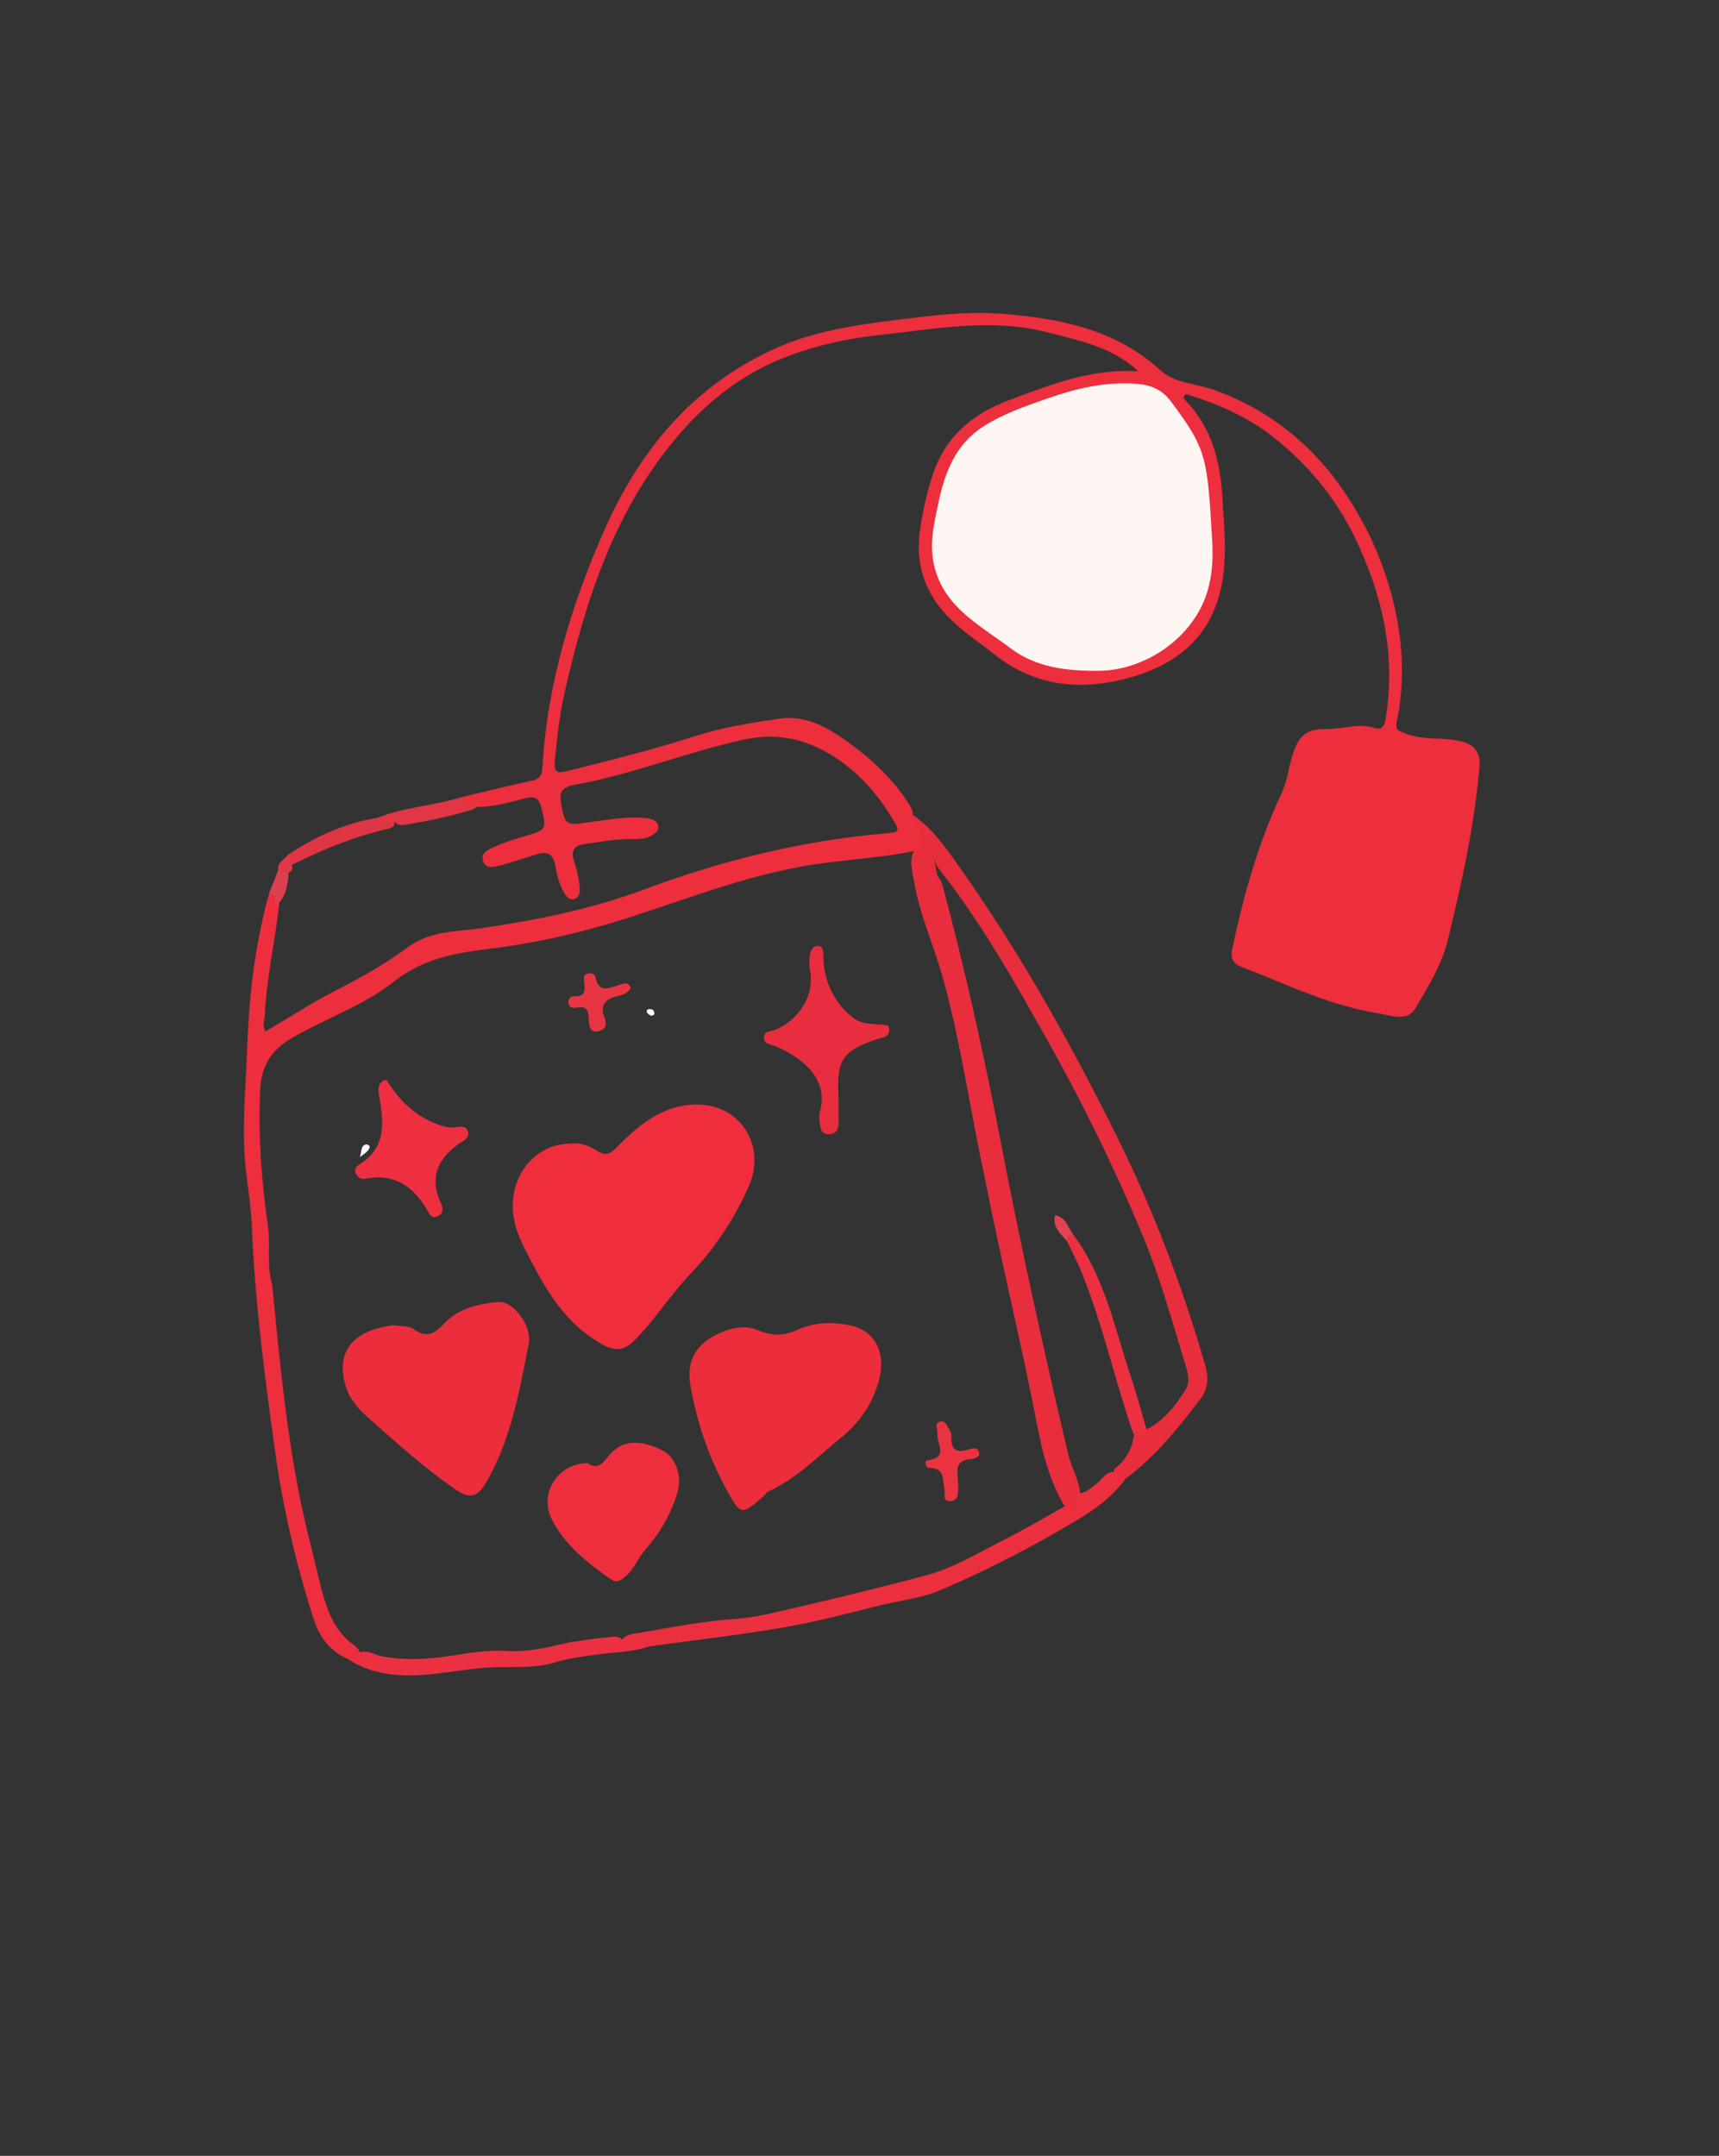 <?xml version="1.0" encoding="UTF-8"?>
<svg id="Layer_1" data-name="Layer 1" xmlns="http://www.w3.org/2000/svg" viewBox="0 0 445 558">
  <rect x="0" y="0" width="445" height="558" fill="#333333" stroke="none"/>
  <defs>
    <style>
      .cls-1 {
        fill: #e83543;
      }

      .cls-1, .cls-2, .cls-3, .cls-4, .cls-5, .cls-6, .cls-7, .cls-8, .cls-9, .cls-10, .cls-11, .cls-12, .cls-13, .cls-14, .cls-15, .cls-16, .cls-17, .cls-18, .cls-19 {
        stroke-width: 0px;
      }

      .cls-2 {
        fill: #ef2d3d;
      }

      .cls-3 {
        fill: #eb2d3c;
      }

      .cls-4 {
        fill: #ea3340;
      }

      .cls-5 {
        fill: #e82e3e;
      }

      .cls-6 {
        fill: #ef2e3d;
      }

      .cls-7 {
        fill: #e03848;
      }

      .cls-8 {
        fill: #ee2f40;
      }

      .cls-9 {
        fill: #de3645;
      }

      .cls-10 {
        fill: #ec2f3f;
      }

      .cls-11 {
        fill: #db404f;
      }

      .cls-12 {
        fill: #fefefe;
      }

      .cls-13 {
        fill: #fef6f3;
      }

      .cls-14 {
        fill: #ec3040;
      }

      .cls-15 {
        fill: #e13644;
      }

      .cls-16 {
        fill: #e82d3d;
      }

      .cls-17 {
        fill: #ec2e3d;
      }

      .cls-18 {
        fill: #e14352;
      }

      .cls-19 {
        fill: #eb3141;
      }
    </style>
  </defs>
  <path class="cls-17" d="M119.51,206.32c6.01-1.43,12.01-2.93,18.05-4.23,1.97-.42,2.71-1.23,2.83-3.29,1.26-21.78,7.49-42.36,16.28-62.09,9-20.2,22.61-36.57,43.19-46.15,10.09-4.69,21.01-6.36,31.89-7.72,9.18-1.15,18.5-2.36,27.72-1.62,14.81,1.2,29.27,3.95,40.88,14.58,3.78,3.46,9.18,3.42,13.8,5.07,15.2,5.43,26.78,15.22,35.29,28.62,4.73,7.45,8.37,15.54,10.7,24.15,2.97,10.96,3.74,22.03,1.45,33.17-.48,2.34.64,2.38,2.07,2.97,4.7,1.95,9.81.92,14.61,2.1,3.59.88,5.04,2.97,4.71,6.77-1.32,15.16-4.57,29.94-8.19,44.67-1.6,6.51-5.12,12.13-8.44,17.75-2.03,3.44-6.2,1.75-9.2,1.28-12.62-1.96-24.07-7.56-35.85-12.13-2.51-.98-2.75-2.56-2.25-4.93,2.94-13.72,6.69-27.19,12.7-39.93,1.49-3.15,1.8-6.63,2.84-9.9,1.67-5.23,3.58-6.84,8.99-6.78,4.12.04,8.15-1.6,12.37-.24,2.31.75,2.59-1.43,2.85-3.08,2.53-16.27-.95-31.44-8.01-46.1-5.09-10.56-12.35-19.24-21.5-26.38-6.68-5.22-14.39-8.45-22.3-10.89-.86.65-.54,1.19-.18,1.56,6.86,7.06,9.08,15.73,9.64,25.3.41,7.04,1.15,14,.06,21.05-2.33,15.11-12.31,22.73-26.11,26.03-11.62,2.78-22.81,1.4-32.57-6.27-5.09-4-10.64-7.42-14.7-12.69-4.4-5.72-5.94-12.21-5.05-19.08.68-5.26,1.84-10.51,3.59-15.6,3.34-9.69,10.43-15.33,19.67-18.77,10.55-3.93,21.02-8.15,33.33-7.43-6.97-6.42-15.21-7.89-23.21-9.99-14.83-3.9-29.51-.91-44.24.67-8.36.9-16.4,2.74-24.29,5.84-10.69,4.2-19.42,11.02-26.77,19.44-16.85,19.32-24.5,42.89-30.03,67.35-1.31,5.8-1.93,11.66-2.5,17.56-.31,3.13.66,3.24,3.4,2.56,11.04-2.74,22.05-5.5,32.9-8.98,7.04-2.26,14.4-3.45,21.77-4.53,6.11-.89,11.36,1.66,15.61,4.52,7.07,4.76,13.67,10.57,18.3,18.08.47.76.7,1.48.68,2.33,1.35,1.63,2.9,3.14,3.12,5.42.17,1.83-.55,3.12-2.27,3.82-7.75,1.61-15.65,2.16-23.48,3.15-17.94,2.26-34.58,8.95-51.6,14.4-11.37,3.64-23.01,6.31-34.87,7.78-8.97,1.11-17.51,2.47-25.1,8.48-7.92,6.26-17.77,9.6-26.53,14.68-5.64,3.27-7.97,7.53-8.23,13.7-.49,11.67.36,23.27,2.01,34.79.69,4.84-.26,9.71.9,14.47.13.45.22.9.27,1.37,2.23,22.75,4.33,45.52,10.14,67.73,1.15,4.42,2,8.9,3.34,13.28,1.47,4.82,3.63,8.94,7.78,11.91.68.48,1.21,1.14,1.47,1.97-.08,2.4-1.55,2.03-3.08,1.55-4.62-1.95-7.44-5.67-8.9-10.17-4.55-14.13-7.94-28.59-9.99-43.26-2.73-19.52-5.3-39.07-6.08-58.82-.23-5.89-1.42-11.75-1.83-17.67-.63-8.99.24-17.96.57-26.91.37-9.87,1.09-19.77,3.01-29.53.8-4.04,1.57-8.07,2.81-12,2.77-.54,2.12,1.71,2.53,3.09-1.13,9.63-3.27,19.13-3.76,28.85-.06,1.2-.59,2.4.19,3.98,6.31-3.73,12.32-7.68,18.74-10.92,6.33-3.19,12.47-6.72,18.17-10.94,5.86-4.33,12.94-4,19.52-4.97,14.2-2.09,28.2-4.95,41.62-9.95,20.16-7.51,40.81-12.64,62.25-14.49,4.04-.35,4.05-.53,1.9-4.03-4.43-7.23-9.97-13.26-17.55-17.33-6.52-3.5-13.21-4.55-20.5-2.99-14.81,3.16-28.89,8.99-43.82,11.7-3.93.71-4.43,1.98-3.6,5.96.89,4.26,1.32,4.54,5.57,3.99,4.68-.6,9.32-1.53,14.07-1.4,1.11.03,2.22.02,3.31.33.98.28,1.87.79,2.03,1.85.17,1.1-.62,1.77-1.47,2.31-1.6,1.02-3.42,1.11-5.23,1.06-4.2-.11-8.28.75-12.41,1.3-2.67.35-3.56,1.67-2.72,4.31.76,2.37,1.36,4.81,1.49,7.33.06,1.19-.25,2.3-1.56,2.6-1.11.26-1.81-.58-2.33-1.4-1.45-2.27-1.99-4.89-2.49-7.46-.56-2.91-2.01-3.54-4.74-2.75-3.2.93-6.33,2.1-9.56,2.92-1.6.41-3.58.93-4.31-1.14-.74-2.09,1.14-2.86,2.65-3.59,3.27-1.57,6.79-2.42,10.23-3.52,3.41-1.08,3.45-1.9,2.1-6.97-.81-3.05-2.56-2.6-4.75-2.02-3.89,1.03-7.79,2.06-11.87,2.09-1.55-.47-4.13.64-3.9-2.54Z"/>
  <path class="cls-16" d="M236.96,219.44c2.42-1.02,1.3-2.74,1.12-4.49-.17-1.65-1.89-2.4-1.79-4.02,4.86,3.3,8.22,8.05,11.52,12.69,15.62,21.94,28.77,45.34,40.78,69.42,9.68,19.41,17.4,39.54,23.42,60.36.88,3.03.8,5.97-1.22,8.64-5.75,7.61-11.75,14.99-19.47,20.75-1.08-.5-2.72-.15-2.95-1.94.03-.28.04-.63.23-.77,3.1-2.29,4.6-5.43,5.01-9.18,1.1-.32,2.47.27,3.3-.99,4.49-2.3,7.44-6.11,9.99-10.25,1.29-2.09.59-4.39-.05-6.48-3.42-11.13-6.46-22.38-10.96-33.18-7.26-17.45-15.56-34.41-24.8-50.85-8.49-15.1-17.02-30.24-27.77-43.94-.41-.54-.81-1.09-1.1-1.71-.12-.25-.21-.5-.26-.76-.23.36.18.63.15.98.25,1.29.15,2.67,1.15,3.72.24.36.43.74.58,1.14,5.98,22.22,10.95,44.65,15.28,67.26,5.16,26.94,11.13,53.72,17.37,80.44.79,3.38,2.7,6.4,3.09,9.9.03.66-.04,1.33-.1,1.99-.11,1.07-.15,2.23-1.28,2.74-1.51.68-2.07-.68-2.87-1.49-5.15-8.84-6.43-18.86-8.44-28.6-3.66-17.66-7.79-35.22-11.35-52.9-.2-.67-.31-1.35-.38-2.05-3.99-17.86-6.32-36.08-11.35-53.7-2.28-7.97-5.76-15.6-7.16-23.84-.51-2.98-1.51-5.98.33-8.87Z"/>
  <path class="cls-10" d="M288.73,380.97c.31,1.38,2.8-.34,2.58,1.81-3.09,4.29-7.23,7.46-11.66,10.15-11.56,7-23.56,13.21-35.99,18.56-5.21,2.24-10.89,2.75-16.34,4.14-8.24,2.1-16.5,4.22-24.87,5.66-11.39,1.95-22.89,3.25-34.34,4.83-2.47-.08-5.26,1.8-7.27-1.15.84-2.06,2.85-2.01,4.52-2.31,8.46-1.47,16.9-3.1,25.49-3.7,3.18-.22,6.33-.83,9.43-1.54,13.11-2.98,26.18-6.16,39.17-9.59,7.34-1.94,13.97-6.01,20.77-9.44,5.56-2.81,10.89-6.02,16.33-9.04.67.83,1.5,2.24,1.94-.01.17-.87-.11-1.86.39-2.73,2.21-.08,3.63-1.53,5.21-2.8,1.4-1.12,2.32-3.14,4.62-2.82Z"/>
  <path class="cls-19" d="M161.2,424.49c1.72,3.05,4.68.8,6.92,1.61-4.45,1.6-9.18,1.48-13.77,2.16-3.53.52-7.09.9-10.48,1.96-5.77,1.8-11.71,1.02-17.57,1.39-7.56.48-14.98,2.41-22.64,1.97-4.92-.29-9.43-1.42-13.52-4.16,1.11-.14,2.46.15,2.68-1.54,2.17-1.06,4.02.42,5.99.8,5.94,1.14,11.85.81,17.77-.09,4.8-.73,9.59-1.6,14.48-1.28,5.34.34,10.47-.84,15.6-2.04.69-.2,1.4-.32,2.11-.37,2.86-.4,5.7-.94,8.58-1.11,1.34-.08,2.75-.58,3.84.7Z"/>
  <path class="cls-9" d="M74.49,221.29c7.11-4.74,14.73-8.25,23.23-9.62,1.4.48,3.05-.26,4.31.9.34,1.37-.73,1.75-1.61,1.95-8.71,1.97-16.87,5.36-24.83,9.32-1.16-.51-1.91-1.2-1.1-2.55Z"/>
  <path class="cls-15" d="M102.14,212.78c-1.49-.31-3.28.57-4.42-1.12,7.02-2.77,14.64-3.1,21.79-5.35.77,2.38,2.82.97,4.24,1.43.03,1.26-.95,1.63-1.86,1.91-5.58,1.71-11.29,2.89-17.04,3.84-.97.16-1.95.05-2.71-.72Z"/>
  <path class="cls-11" d="M71.22,234.56c-.36-1.23.61-3.02-1.5-3.5.77-1.94,1.53-3.89,2.3-5.83,1.21-.46,2.08,0,2.73,1.02-.4,3.1-.72,6.24-3.54,8.31Z"/>
  <path class="cls-7" d="M74.36,226.05c-.78-.27-1.56-.54-2.34-.82-.32-2.03,1.56-2.68,2.46-3.94.3.81.6,1.62.9,2.43.66,1.21.16,1.92-1.02,2.33Z"/>
  <path class="cls-13" d="M313.8,140.04c.27,4.3.04,8.55-1.15,12.73-3.39,11.88-15.73,20.73-28.2,20.85-8.31.08-16.29-.82-23.02-5.95-7.77-5.91-17.09-10.45-19.62-21.36-1.31-5.66.01-10.97,1.15-16.32,1.65-7.76,4.41-14.98,11.54-19.57,5.2-3.35,11.04-5.33,16.8-7.34,7.28-2.54,14.73-4.31,22.65-3.77,4.04.28,6.88,1.5,9.34,4.82,9.05,12.21,9.27,14.03,10.52,35.92Z"/>
  <path class="cls-14" d="M277.72,319.38c8.32,11.15,10.89,24.64,15.18,37.43,1.49,4.43,2.67,8.96,3.99,13.45-.56,2.77-2.33.57-3.5.85-4.84-13.95-7.92-28.46-13.54-42.15-1.08-2.64-2.43-5.16-3.66-7.74-.51-1.47-.46-2.46,1.54-1.84Z"/>
  <path class="cls-2" d="M147.74,296c2.3-.4,4.76.53,6.76,1.83,2.68,1.74,3.75.54,5.6-1.31,5.47-5.47,11.39-10.41,19.76-10.64,11.85-.32,18.6,10.76,13.98,21.16-3.68,8.29-8.6,15.84-15.02,22.57-5.19,5.44-9.26,11.96-14.62,17.38-2.45,2.48-4.79,2.8-7.76,1.25-8.87-4.66-14.08-12.53-18.52-21.03-1.95-3.73-4.04-7.35-4.87-11.69-1.93-10.04,4.84-19.56,14.69-19.52Z"/>
  <path class="cls-3" d="M193.4,343.54c.33.08,1.45.21,2.45.62,4,1.64,6.88,1.73,10.53.05,4.36-2,9.04-2.1,13.48-1.21,6.94,1.38,9.68,7.44,7.55,14.79-1.68,5.79-5.07,10.56-9.57,14.22-6.17,5.03-11.82,10.85-19.26,14.19-.31.14-.44.65-.73.9-6.04,5.29-6.13,5.18-9.95-1.87-4.56-8.42-7.56-17.33-9.18-26.72-1.04-6.04,1.28-10.41,6.77-13.09,2.23-1.09,4.57-1.92,7.9-1.89Z"/>
  <path class="cls-3" d="M101.92,343c1.77.31,3.91.09,5.22,1.03,3.62,2.6,5.61.86,8.14-1.75,3.61-3.71,8.66-4.79,13.58-5.3,3.98-.41,8.93,6.2,8.02,10.84-2.37,12.02-4.47,24.15-10.56,35.07-2.75,4.92-4.56,5.36-9.12,2.15-7.91-5.58-15.08-12.04-22.28-18.46-2.26-2.02-4.32-4.46-5.26-7.29-3.23-9.73,2.18-15.12,12.25-16.29Z"/>
  <path class="cls-6" d="M152.08,378.68c2.89,2.14,4.19-.49,5.94-2.4,3.85-4.2,8.9-3.1,13.36-.94,3.68,1.78,5.25,6.86,3.97,11.04-1.69,5.54-4.48,10.41-8.37,14.8-1.92,2.16-2.83,5.08-5.3,7.06-1.38,1.11-2.32,1.38-3.52.54-6.02-4.21-11.78-8.69-15.27-15.43-3.43-6.63,1.29-14.51,9.19-14.67Z"/>
  <path class="cls-5" d="M230.17,266.15c.26,2.52-1.93,2.38-3.32,2.86-8.61,2.96-10.22,5.24-9.84,14.13.1,2.35,0,4.71.09,7.07.07,1.93-.48,3.4-2.66,3.35-2.11-.05-2.06-1.92-2.28-3.37-.12-.81-.14-1.7.08-2.48,2.4-8.51-4.44-13.74-11.25-16.86-1.21-.56-3.03-.42-3.2-2.09-.2-1.97,1.79-1.7,2.96-2.22,5.73-2.52,10.36-8.41,8.88-15.82-.21-1.06-.13-2.21-.01-3.31.14-1.32.91-2.68,2.2-2.57,1.42.12,1.3,1.53,1.33,2.88.13,6.36,2.72,11.76,7.66,15.7,2.38,1.9,5.73,1.54,8.71,1.89.39.15.6.43.66.84Z"/>
  <path class="cls-8" d="M99.65,279.46c.12.16.26.18.41.05,3.5,5.73,8.14,10.07,14.73,12,.78.23,1.63.28,2.45.32,1.32.06,3.06-.81,3.78.71.98,2.07-1.47,2.91-2.42,3.61-5.56,4.09-7.45,8.95-4.4,15.4.55,1.17.63,2.5-.84,3.22-1.7.83-2.24-.67-2.82-1.65-3.61-6.15-8.56-9.51-15.99-8.02-1.13.23-1.92-.39-2.4-1.27-.59-1.07.09-1.97.91-2.48,7.13-4.36,6.23-11.06,5.09-17.71-.33-1.9-.32-3.24,1.49-4.18Z"/>
  <path class="cls-4" d="M247.91,382.14c.07,1.49.19,2.32.14,3.15-.08,1.37,0,3.06-1.87,3.22-2.38.2-1.41-1.87-1.68-3.01-.55-2.36.25-5.48-3.82-5.56-1.08-.02-1.59-1.87-.48-2,5.4-.63,2.28-4.35,2.48-6.66.11-1.27-1.02-3.02.85-3.37,1.4-.26,1.83,1.7,2.58,2.76.21.3.15.81.15,1.22-.02,2.85.87,4.33,4.13,3.37.89-.26,2.81-1.02,3.08.79.18,1.23-1.35,1.54-2.47,1.64-3.4.3-3.29,2.66-3.08,4.45Z"/>
  <path class="cls-1" d="M163.26,255.76c-.77,1.33-2.07,1.77-3.42,2.07-3.13.69-4.63,2.39-3.35,5.61.72,1.83.24,3.03-1.58,3.47-2,.48-2.4-1.24-2.45-2.53-.09-2.45-.3-4.34-3.57-3.53-.8.2-1.69-.39-1.77-1.35-.09-.97.74-1.69,1.51-1.65,3.14.2,2.72-1.8,2.59-3.77-.05-.74-.32-1.76.78-2.08.89-.26,1.96.05,2.12.84.88,4.5,3.73,2.82,6.23,2.07,1.23-.37,2.37-.95,2.91.86Z"/>
  <path class="cls-12" d="M93.18,299.47c.48-1.73.23-3.02,1.68-3.27.26-.05.89.42.87.56-.21,1.13-1.14,1.67-2.54,2.71Z"/>
  <path class="cls-12" d="M169.38,262.58c-.22.1-.62.41-.82.32-.44-.21-1.05-.58-1.12-.97-.14-.74.56-.8,1.11-.71.63.1.88.55.83,1.37Z"/>
  <path class="cls-18" d="M277.72,319.38c-1.14.09-1.47.85-1.54,1.84-1.59-1.91-3.78-3.54-3.05-6.7,2.81.57,3.33,3.07,4.59,4.86Z"/>
</svg>
